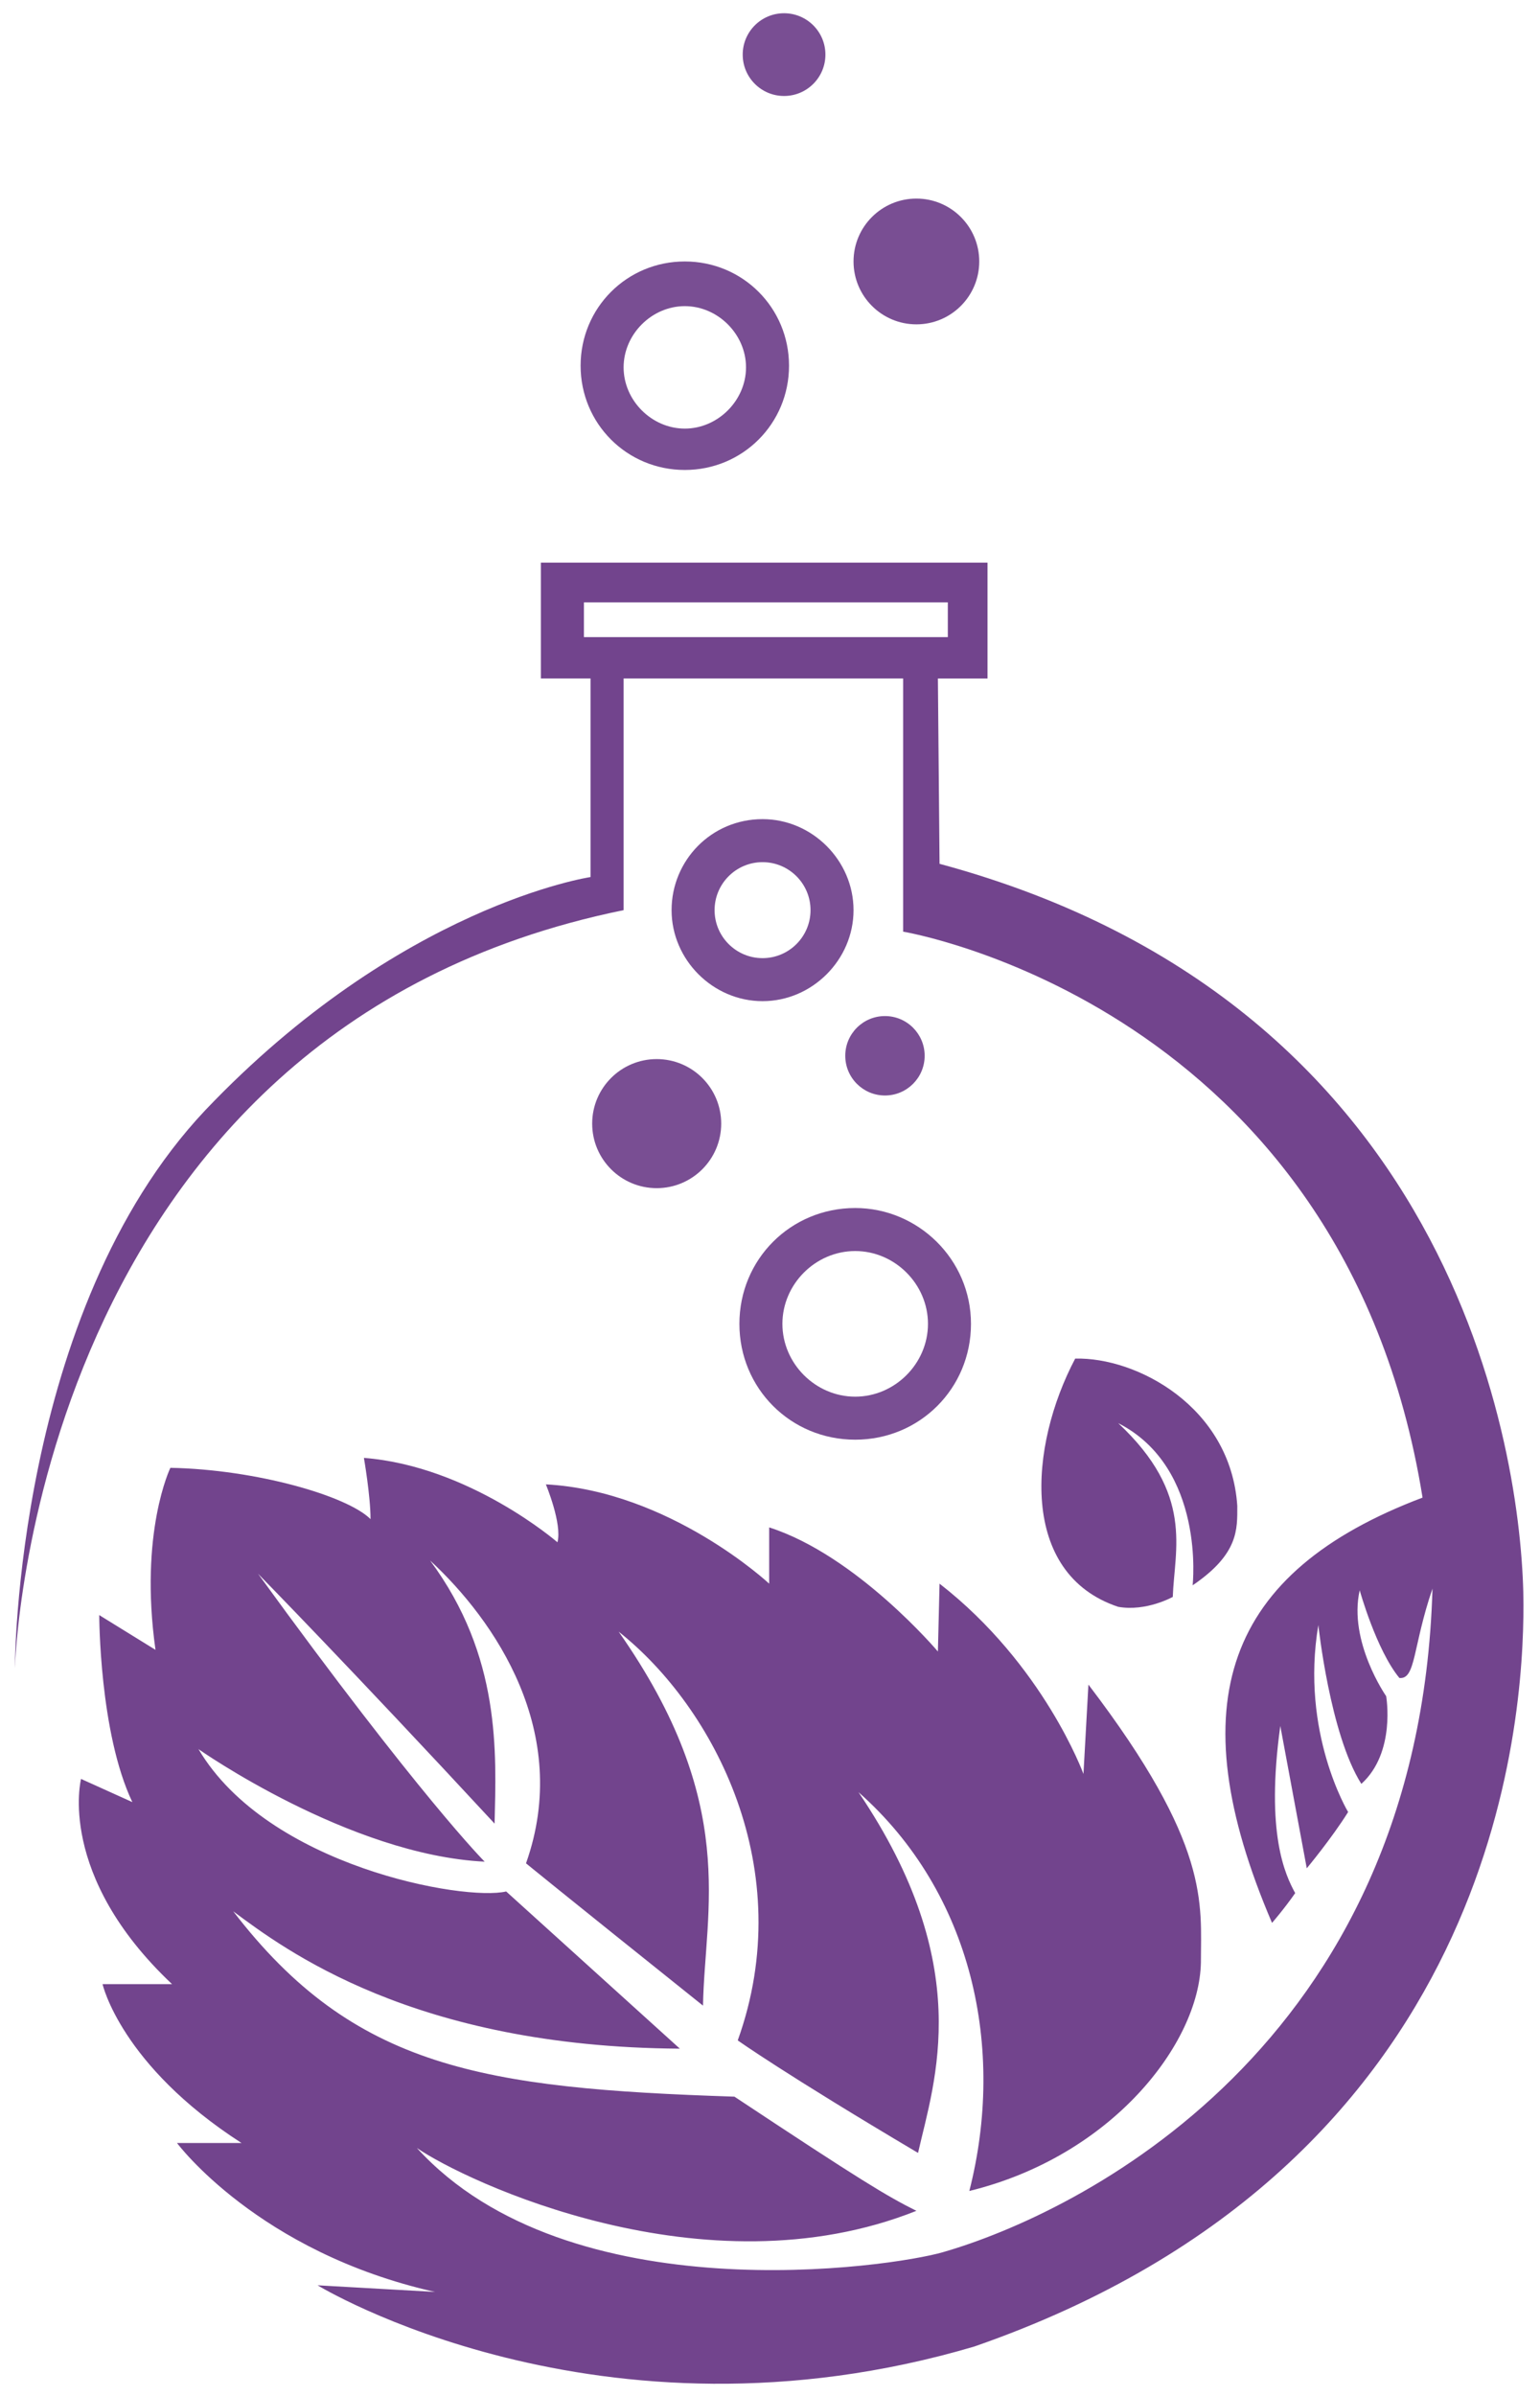 <?xml version="1.0" encoding="utf-8"?>
<!-- Generator: Adobe Illustrator 22.1.0, SVG Export Plug-In . SVG Version: 6.00 Build 0)  -->
<svg version="1.1" id="Calque_3" xmlns="http://www.w3.org/2000/svg" xmlns:xlink="http://www.w3.org/1999/xlink" x="0px" y="0px"
	 viewBox="0 0 93.1 144.8" style="enable-background:new 0 0 93.1 144.8;" xml:space="preserve">
<style type="text/css">
	.st0{fill:#72448D;}
	.st1{fill:#794E93;}
</style>
<path class="st0" d="M72.1,95.8c2.8-1.9,2.7-3.4,2.7-4.8c-0.4-6-6.1-9-9.8-8.9c-2.8,5.3-3.4,13,2.6,15c1.7,0.3,3.3-0.6,3.3-0.6
	c0.1-2.9,1.3-6.2-3.3-10.5C72.9,88.7,72.1,95.8,72.1,95.8z"/>
<g>
	<circle class="st1" cx="39.7" cy="67.9" r="3.9"/>
	<circle class="st1" cx="53.5" cy="63.8" r="2.4"/>
	<path class="st1" d="M51.7,73c-3.9,0-7,3.1-7,7c0,3.9,3.1,7,7,7s7-3.1,7-7C58.7,76.1,55.5,73,51.7,73z M51.7,84.4
		c-2.4,0-4.4-2-4.4-4.4c0-2.4,2-4.4,4.4-4.4s4.4,2,4.4,4.4C56.1,82.4,54.1,84.4,51.7,84.4z"/>
	<path class="st1" d="M46.1,49.5c-3.1,0-5.5,2.5-5.5,5.5s2.5,5.5,5.5,5.5s5.5-2.5,5.5-5.5S49.1,49.5,46.1,49.5z M46.1,57.9
		c-1.6,0-2.9-1.3-2.9-2.9s1.3-2.9,2.9-2.9S49,53.4,49,55S47.7,57.9,46.1,57.9z"/>
	<path class="st1" d="M41.4,15.8c-3.5,0-6.3,2.8-6.3,6.3s2.8,6.3,6.3,6.3s6.3-2.8,6.3-6.3S44.9,15.8,41.4,15.8z M41.4,25.9
		c-2,0-3.7-1.7-3.7-3.7c0-2,1.7-3.7,3.7-3.7c2,0,3.7,1.7,3.7,3.7C45.1,24.2,43.4,25.9,41.4,25.9z"/>
	<circle class="st1" cx="55.4" cy="15.8" r="3.8"/>
	<circle class="st1" cx="47.4" cy="3.3" r="2.5"/>
</g>
<path class="st0" d="M56.8,52.2l-0.1-11.2h3v-7h-27V41h3V53c0,0-11.5,1.7-23.3,14.1C0.9,79.3,0.9,100.8,0.9,100.8s1-38.5,36.8-45.8
	V41h16.9v15.3c0,0,26.6,4.4,31.4,34.2c-11.9,4.5-14.8,12.4-9.1,25.7c0,0,0.7-0.8,1.4-1.8c-0.6-1.1-1.8-3.6-0.9-10.1l1.6,8.6
	c0,0,1.5-1.8,2.5-3.4c0,0-2.9-4.8-1.8-11.3c0,0,0.7,6.6,2.6,9.6c2.1-1.9,1.5-5.3,1.5-5.3s-2.3-3.3-1.6-6.4c0,0,1,3.6,2.4,5.3
	c1,0.1,0.8-1.9,2-5.4C85.8,123.8,65,133.8,57,136.1c-3.1,0.9-22.6,3.8-31.8-6.3c2.9,2,17.4,8.9,30.2,3.8c-1.8-0.9-3.3-1.8-11-6.9
	c-15.2-0.5-23-1.7-30.3-11.2c3.1,2.3,10.9,8.2,27,8.3c0,0-2.1-1.9-10.5-9.5c-2.5,0.6-14.4-1.5-18.6-8.6c0,0,9.1,6.4,17.3,6.8
	c0,0-3.9-3.9-13.7-17.4c0,0,5.5,5.6,14.3,15.1c0.1-4.3,0.4-10.1-3.9-15.9c3.9,3.6,8.6,10.4,5.8,18.3c0,0,1.7,1.4,10.7,8.6
	c0.1-5.8,2.2-12.2-5.1-22.6c5.8,4.6,10.9,14.4,7.2,24.7c0,0,2.8,2,10.9,6.8c1-4.4,3.5-11.3-3.6-21.8c6.9,6.1,8.9,15.5,6.7,24.1
	c8.6-2.1,13.9-8.9,14-13.8c0-3.6,0.6-7.1-6.8-16.8l-0.3,5.4c0,0-2.4-6.6-8.7-11.5l-0.1,4.1c0,0-4.9-5.8-10.2-7.5v3.4
	c0,0-6-5.6-13.5-6c0,0,1,2.4,0.7,3.5c0,0-5.3-4.6-11.7-5.1c0,0,0.4,2.3,0.4,3.7c-1.4-1.4-6.9-3-12.1-3.1c0,0-1.9,3.9-0.9,11L6,97.6
	c0,0,0,7.1,2,11.3l-3.1-1.4c0,0-1.5,5.8,5.5,12.4H6.2c0,0,1.1,4.9,8.4,9.6h-3.9c0,0,4.9,6.6,15.6,9l-7.1-0.4c0,0,17,10.4,39.7,3.7
	c31.7-11,33.2-37.9,33.2-44.8C92.1,89,88.7,60.8,56.8,52.2z M35.3,38.5v-2.1h22v2.1H35.3z"/>
</svg>
